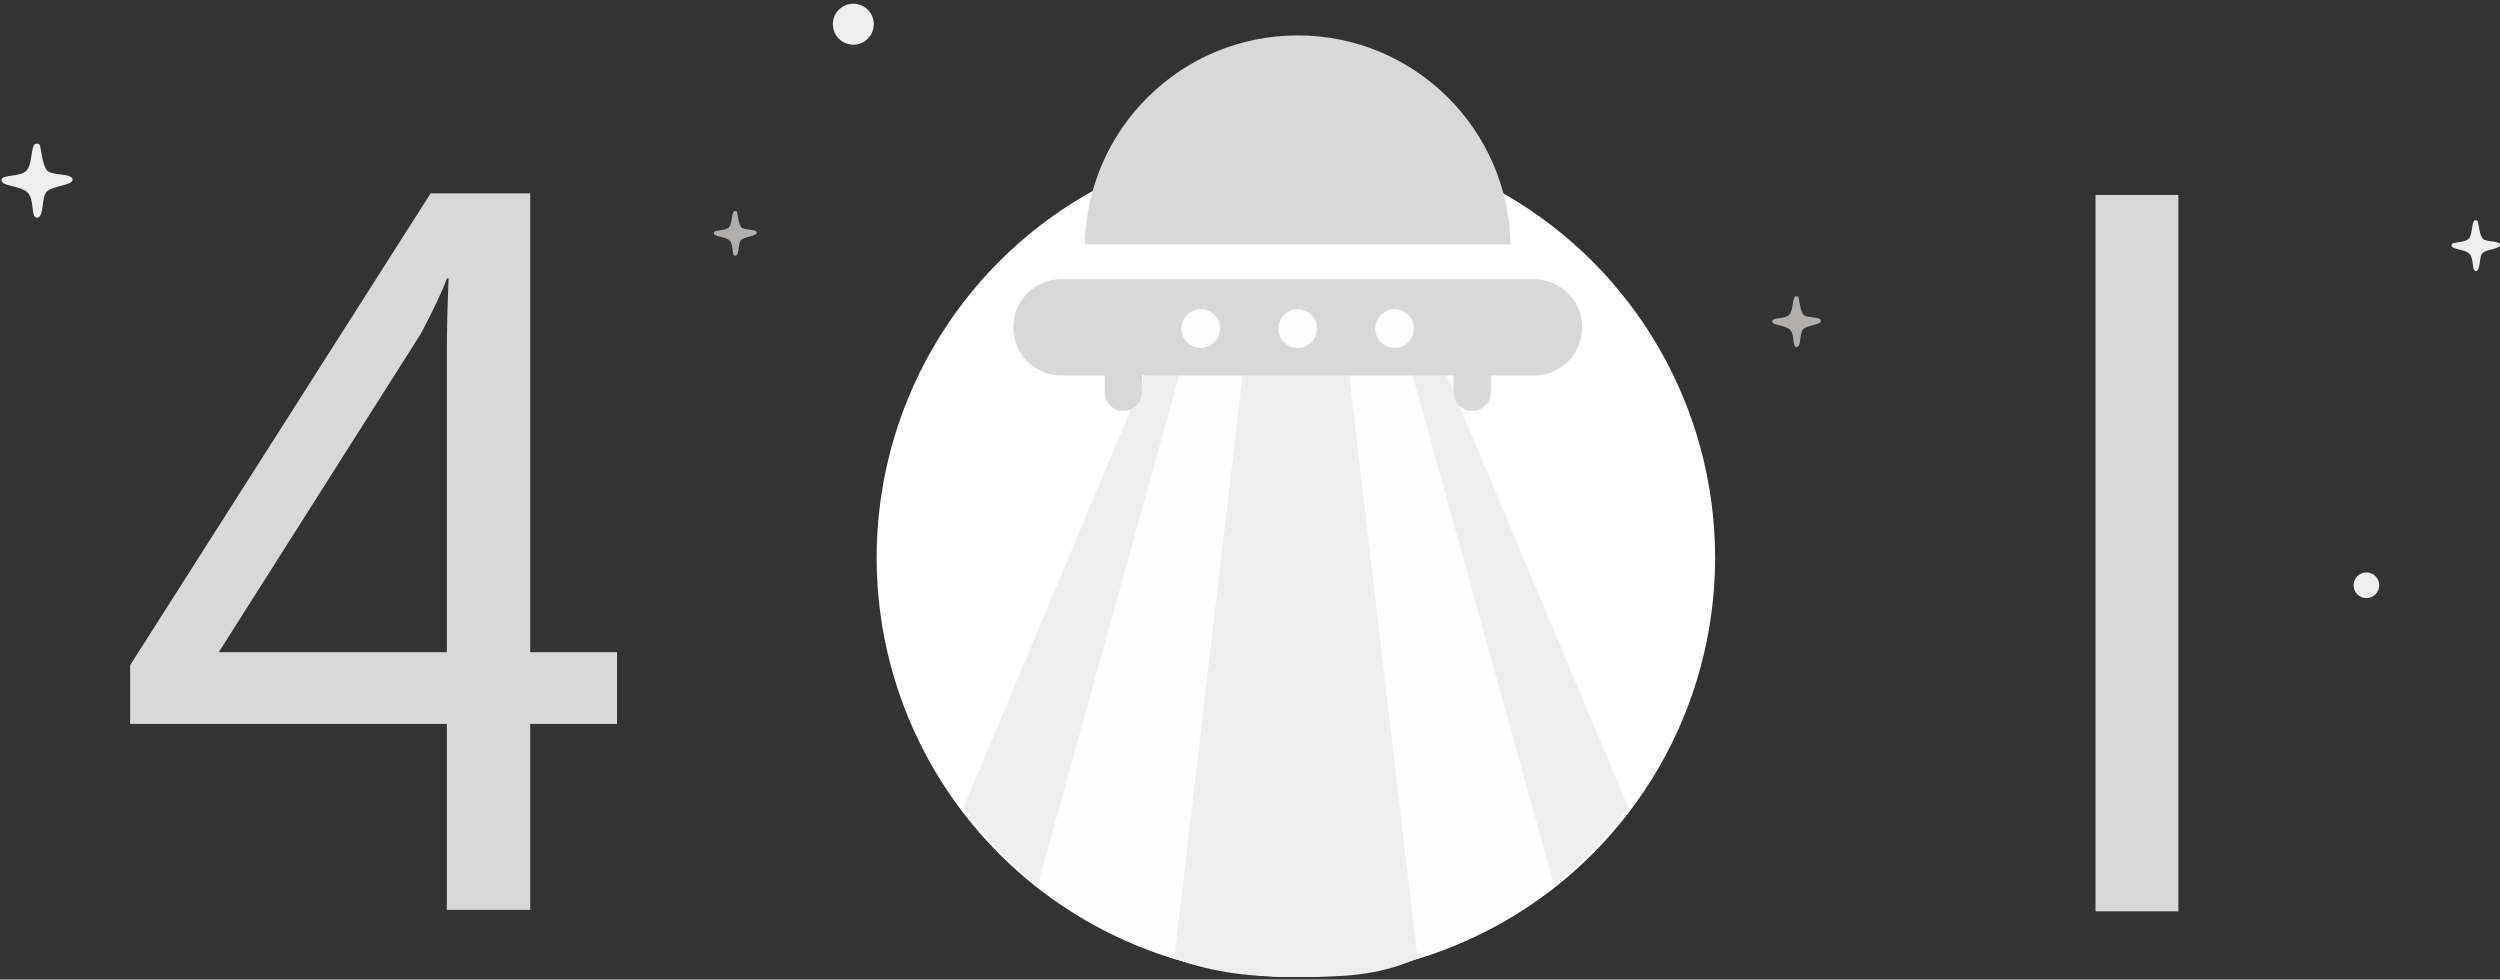 <svg xmlns="http://www.w3.org/2000/svg" viewBox="0 0 513 201"><rect x="0" y="0" width="513" height="201" fill="#333333" stroke="none"/><g fill="none" fill-rule="nonzero"><path fill="#EEE" d="M7.483 29.48s.422-.047.656.234c.234.281.516 4.218 1.547 5.296 1.031 1.078 5.203.469 5.203 1.875 0 1.125-3.877 1.246-5.189 2.324-1.312 1.078-.562 5.624-2.17 5.457-1.259-.131-.375-3.75-1.922-5.203C4.061 38.01.312 38.291.312 36.979s3.843-.516 5.156-2.015c1.312-1.5.75-5.484 2.015-5.484z"/><path fill="#B1AFAE" d="M150.804 43.306s.255-.028.396.141c.141.169.311 2.546.934 3.197.622.651 3.14.283 3.14 1.132 0 .679-2.34.752-3.132 1.403-.792.651-.339 3.395-1.309 3.293-.76-.079-.226-2.263-1.16-3.14-.934-.877-3.197-.707-3.197-1.499 0-.792 2.32-.311 3.112-1.216.791-.906.452-3.311 1.216-3.311z"/><path fill="#EEE" d="M507.965 45.204s.289-.032.45.161c.161.193.353 2.891 1.06 3.63.707.739 3.566.321 3.566 1.285 0 .771-2.657.854-3.557 1.593-.9.739-.385 3.855-1.487 3.74-.863-.09-.257-2.57-1.317-3.566s-3.63-.803-3.63-1.703 2.634-.353 3.534-1.381c.899-1.028.514-3.759 1.381-3.759z"/><path fill="#B1AFAE" d="M368.571 60.794s.289-.032.45.161c.161.193.353 2.891 1.06 3.63.707.739 3.566.321 3.566 1.285 0 .771-2.657.854-3.557 1.593-.9.739-.386 3.855-1.487 3.74-.863-.09-.257-2.57-1.317-3.566s-3.63-.803-3.63-1.703 2.634-.353 3.534-1.381c.899-1.028.514-3.759 1.381-3.759z"/><circle cx="175.1" cy="4.965" r="4.203" fill="#EEE"/><circle cx="485.584" cy="120.094" r="2.634" fill="#EEE"/><circle cx="265.913" cy="114.441" r="86.028" fill="#FFF"/><path fill="#EEE" d="M265.913 200.469c28.044 0 52.877-13.696 68.215-34.751l-39.807-94.67h-56.818l-39.807 94.67c15.34 21.056 40.173 34.751 68.217 34.751z"/><path fill="#FDFDFD" d="M265.913 200.469c20.08 0 38.512-7.028 52.997-18.742L288.502 72.114h-45.179l-30.408 109.613c14.486 11.714 32.917 18.742 52.998 18.742z"/><path fill="#EEE" d="M266.315 72.114h-10.763l-14.518 123.922c.051.244.105.481.156.723 8.203 2.964 15.897 3.71 24.724 3.71s16.479-.079 24.724-3.71c.052-.242.105-.48.156-.723L276.276 72.114h-9.961z"/><path fill="#D8D8D8" d="M309.965 50.357c-.322-23.854-19.748-43.094-43.678-43.094-23.93 0-43.356 19.24-43.677 43.094h87.355z"/><path fill="#FFF" d="M222.595 50.133h87.385v7.182h-87.385z"/><path fill="#D8D8D8" d="M314.769 57.296h-96.962c-5.454 0-9.876 4.422-9.876 9.876s4.421 9.876 9.876 9.876h8.875c-.001.032-.009.061-.009.094v3.367a3.816 3.816 0 1 0 7.632 0v-3.367c0-.032-.009-.062-.009-.094h63.987c-.001.032-.009.061-.009.094v3.367a3.816 3.816 0 1 0 7.632 0v-3.367c0-.032-.009-.062-.009-.094h8.875c5.454 0 9.876-4.422 9.876-9.876s-4.425-9.876-9.879-9.876z"/><g fill="#FDFDFD" transform="translate(242 63)"><circle cx="4.404" cy="4.415" r="3.964"/><circle cx="24.288" cy="4.415" r="3.964"/><circle cx="44.172" cy="4.415" r="3.964"/></g><path fill="#D8D8D8" d="M430 40h17v147h-17V40zM126.619 148.549h-17.822v38.158H91.694v-38.158H26.705v-12.055l61.659-96.818h20.433v94.161h17.822v14.712zm-34.925-14.712V72.233c0-4.366.12-9.396.36-15.092h-.36c-.841 2.405-2.61 6.17-5.311 11.295l-41.496 65.4h46.807v.001z"/></g></svg>